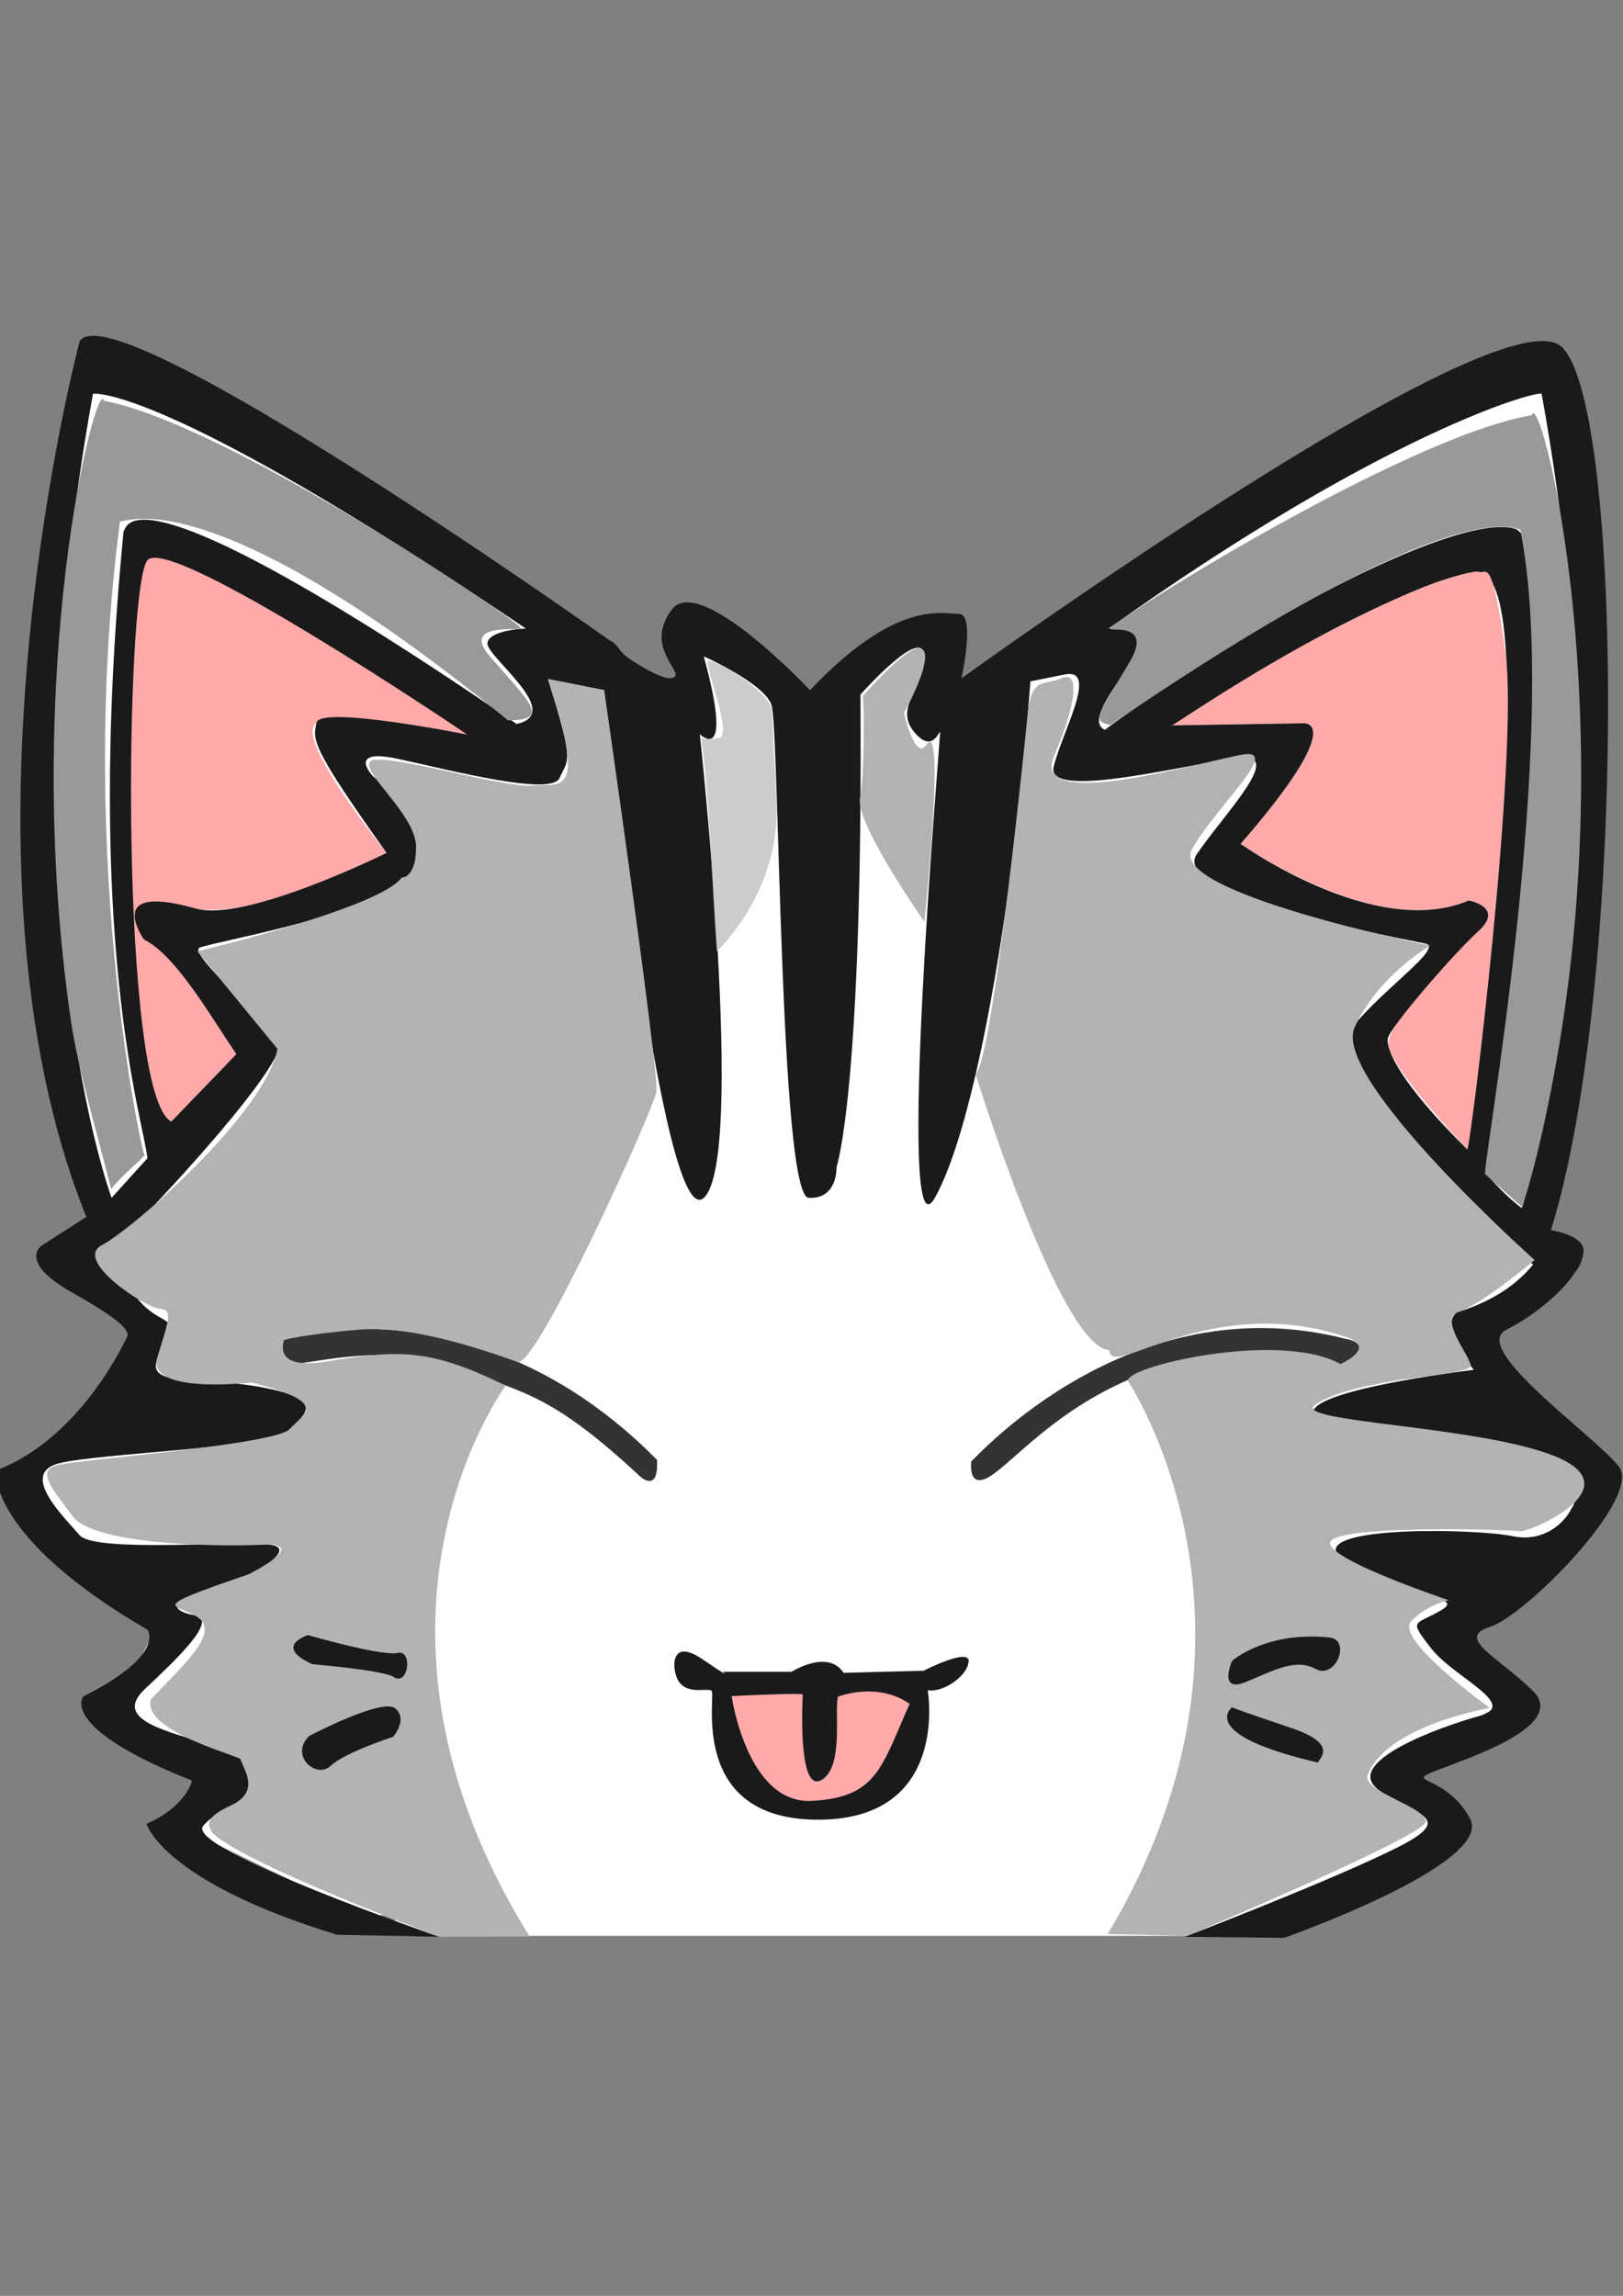 <?xml version="1.0" encoding="UTF-8" standalone="no"?>
<!-- Created with Inkscape (http://www.inkscape.org/) -->

<svg
   xmlns:dc="http://purl.org/dc/elements/1.1/"
   xmlns:cc="http://creativecommons.org/ns#"
   xmlns:rdf="http://www.w3.org/1999/02/22-rdf-syntax-ns#"
   xmlns:svg="http://www.w3.org/2000/svg"
   xmlns="http://www.w3.org/2000/svg"
   xmlns:sodipodi="http://sodipodi.sourceforge.net/DTD/sodipodi-0.dtd"
   xmlns:inkscape="http://www.inkscape.org/namespaces/inkscape"
   width="210mm"
   height="297mm"
   viewBox="0 0 210 297"
   version="1.1"
   id="svg8"
   sodipodi:docname="avatar.svg"
   inkscape:version="0.92.5 (2060ec1f9f, 2020-04-08)">
  <rect x="0" y="0" width="210" height="297" fill="#808080" stroke="none"/>
  <defs
     id="defs2" />
  <sodipodi:namedview
     id="base"
     pagecolor="#ffffff"
     bordercolor="#666666"
     borderopacity="1.0"
     inkscape:pageopacity="0.0"
     inkscape:pageshadow="2"
     inkscape:zoom="1.28"
     inkscape:cx="533.94691"
     inkscape:cy="374.2158"
     inkscape:document-units="px"
     inkscape:current-layer="svg8"
     showgrid="false"
     showborder="true"
     inkscape:snap-global="false"
     inkscape:window-width="1848"
     inkscape:window-height="1016"
     inkscape:window-x="72"
     inkscape:window-y="27"
     inkscape:window-maximized="1"
     inkscape:pagecheckerboard="false" />
  <g
     inkscape:groupmode="layer"
     id="layer3"
     inkscape:label="Layer 2" />
  <g
     id="g328">
    <path
       inkscape:connector-curvature="0"
       id="path294"
       d="m 192.288,150.859 6.77,6.098 -0.775,2.946 2.48,2.687 -7.751,8.888 -2.584,0.775 0.517,8.423 c 0,0 -14.108,3.049 -14.366,3.049 -0.258,0 -11.937,-0.413 -12.557,-0.878 -0.62,-0.465 -6.046,-5.116 -6.408,-6.976 -0.362,-1.86 -2.584,-13.022 -1.705,-15.451 0.878,-2.429 11.524,-9.043 13.384,-9.612 1.86,-0.568 12.247,-1.137 13.436,-1.137 1.189,0 9.56,1.189 9.56,1.189 z"
       style="fill:#ffffff;stroke:none;stroke-width:0.265px;stroke-linecap:butt;stroke-linejoin:miter;stroke-opacity:1" />
    <path
       inkscape:connector-curvature="0"
       id="path292"
       d="m 90.33,92.361 -0.723,-10.232 16.226,10.025 12.919,-10.542 3.927,4.031 -1.86,7.235 4.341,0.103 -1.55,22.531 -38.241,-0.517 -1.344,-22.738 z"
       style="fill:#ffffff;stroke:#000000;stroke-width:0.265px;stroke-linecap:butt;stroke-linejoin:miter;stroke-opacity:1" />
    <path
       inkscape:connector-curvature="0"
       id="path1518"
       d="m 13.049,190.858 7.704,20.139 -5.637,8.72 10.899,7.889 -2.631,8.72 23.489,11.419 116.317,0.415 24.053,-12.249 -7.704,-8.097 15.785,-7.682 -9.583,-9.966 20.858,-17.855 -13.154,-10.173 -21.798,-1.038 z"
       style="fill:#ffffff;stroke:none;stroke-width:1.011px;stroke-linecap:butt;stroke-linejoin:miter;stroke-opacity:1" />
    <path
       sodipodi:nodetypes="ccccccccccccccscccsccc"
       inkscape:connector-curvature="0"
       id="path1501-6"
       d="M 71.387,81.064 13.958,47.927 10.565,51.27 5.567,108.02 c 2.968,16.336 -1.603,32.671 9.323,49.007 l 3.729,17.503 -4.195,11.085 -8.857,3.5 c -4.678,3.501 -0.557,7.001 3.263,10.502 l 9.323,4.084 2.331,6.418 -4.661,8.751 c -1.276,2.577 2.407,10.745 6.992,6.418 1.865,1.167 9.323,4.084 11.653,1.167 2.331,-2.917 12.586,-20.42 12.586,-27.421 0,-7.001 17.11,-32.619 17.11,-32.619 0,0 -38.552,-0.052 -33.89,-4.136 4.661,-4.084 13.984,-5.834 22.375,-14.002 8.391,-8.168 14.916,-10.501 14.916,-18.669 0,-8.168 -0.466,-15.169 -0.466,-15.169 l 31.322,-1.437 C 114.037,89.34 80.752,91.522 71.387,81.064 Z"
       style="fill:#ffffff;stroke:none;stroke-width:0.944px;stroke-linecap:butt;stroke-linejoin:miter;stroke-opacity:1" />
    <path
       inkscape:connector-curvature="0"
       id="path1501"
       d="m 133.858,81.69 62.185,-35.234 5.846,5.872 3.72,54.612 -10.63,49.327 -4.252,17.617 4.783,11.157 10.098,3.523 -3.72,10.57 -10.63,4.111 -2.657,6.46 5.315,8.808 c 0,0 -5.846,5.285 -7.972,6.46 -2.126,1.174 -10.63,4.111 -13.287,1.174 -2.658,-2.936 -14.35,-20.553 -14.35,-27.6 0,-7.047 18.071,-18.204 18.071,-18.204 0,0 6.378,-14.681 1.063,-18.791 -5.315,-4.111 -15.945,-5.872 -25.512,-14.094 -9.567,-8.221 -17.008,-10.57 -17.008,-18.791 0,-8.221 0.532,-15.268 0.532,-15.268 l -3.189,-18.791 z"
       style="fill:#ffffff;stroke:none;stroke-width:1.011px;stroke-linecap:butt;stroke-linejoin:miter;stroke-opacity:1" />
    <rect
       y="95.165"
       x="51.134"
       height="155.268"
       width="111.14"
       id="rect1187"
       style="fill:#ffffff;stroke:none;stroke-width:0.77;stroke-opacity:1" />
    <path
       inkscape:connector-curvature="0"
       id="path830"
       d="m 125.68,189.035 c 0.515,-0.285 20.359,-22.968 48.363,-15.85 4.037,0.664 0.344,3.607 0.344,3.607 0,0 -14.088,-3.417 -25.255,0.475 -11.167,3.891 -17.009,10.82 -20.531,13.382 -3.522,2.563 -2.921,-1.614 -2.921,-1.614 z"
       style="fill:#333333;stroke:none;stroke-width:1.011px;stroke-linecap:butt;stroke-linejoin:miter;stroke-opacity:1" />
    <path
       inkscape:connector-curvature="0"
       id="path832"
       d="M 85.007,188.854 C 61.804,165.364 36.778,173.149 36.778,173.149 c 0,0 -1.579,3.624 1.944,3.221 3.523,-0.403 12.513,-2.55 20.774,0.671 8.261,3.221 11.784,3.221 23.325,13.959 0,0 2.43,2.282 2.187,-2.148 z"
       style="fill:#333333;stroke:none;stroke-width:1.011px;stroke-linecap:butt;stroke-linejoin:miter;stroke-opacity:1" />
    <path
       sodipodi:nodetypes="csccscccccssccscscsscsc"
       inkscape:connector-curvature="0"
       id="path860"
       d="m 78.176,89.283 c 0,0 7.388,70.614 12.885,65.678 5.498,-4.935 -0.515,-59.984 -0.515,-59.984 0,0 4.467,4.366 0.515,-10.061 0,0 7.731,3.417 8.762,6.264 1.031,2.847 1.031,63.59 4.811,63.78 3.78,0.19 3.608,-3.986 3.608,-3.986 0,0 3.436,-9.871 3.092,-61.122 0,0 7.903,-8.922 8.247,-5.125 0.344,3.796 -3.951,6.644 -1.374,9.871 2.577,3.227 3.436,-0.569 3.436,0.19 0,0.759 -5.841,69.285 -0.687,60.173 5.154,-9.111 10.136,-37.205 12.37,-66.817 0,0 0.687,-4.366 -8.934,-0.38 0,0 1.89,-8.352 -0.344,-8.352 -2.233,0 -8.075,-1.898 -19.242,9.871 0,0 -14.26,-15.186 -17.868,-10.44 -3.608,4.746 1.374,7.972 0.344,8.732 -0.64,0.472 -2.247,-0.134 -4.463,-1.486 -0.957,-0.584 -1.994,-1.139 -2.709,-2.138 -0.262,-0.366 -0.585,-0.831 -1.247,-1.121 0,0 -7.903,-2.658 -9.449,-0.759 -1.546,1.898 8.762,7.213 8.762,7.213 z"
       style="fill:#1a1a1a;stroke:none;stroke-width:1.011px;stroke-linecap:butt;stroke-linejoin:miter;stroke-opacity:1" />
    <path
       inkscape:connector-curvature="0"
       id="path862"
       d="m 151.708,93.839 c 0,0 30.238,-19.552 39.515,-19.741 9.277,-0.19 -1.374,74.6 -1.374,74.6 0,0 1.546,4.935 2.577,3.227 1.031,-1.708 10.652,-81.433 3.608,-83.521 -7.044,-2.088 -32.299,10.82 -53.088,26.006 z"
       style="fill:#1a1a1a;stroke:none;stroke-width:1.011px;stroke-linecap:butt;stroke-linejoin:miter;stroke-opacity:1" />
    <path
       sodipodi:nodetypes="ccccccc"
       inkscape:connector-curvature="0"
       id="path864"
       d="m 19.075,149.836 c -0.515,-4.935 -8.247,-28.094 -3.092,-81.054 0.515,-0.569 0.172,-9.871 50.854,24.867 0,0 -6.185,2.468 -6.872,1.329 -0.687,-1.139 -41.061,-26.955 -40.889,-21.829 0.172,5.125 -4.123,65.299 3.092,71.942 0.424,3.26 -0.636,4.808 -3.092,4.746 z"
       style="fill:#1a1a1a;stroke:none;stroke-width:1.011px;stroke-linecap:butt;stroke-linejoin:miter;stroke-opacity:1" />
    <path
       sodipodi:nodetypes="ccccccc"
       inkscape:connector-curvature="0"
       id="path866"
       d="m 14.436,154.962 c 0,0 -14.26,-38.534 -2.405,-104.022 0,0 8.762,-1.519 56.008,30.371 2.545,4.97 7.216,1.012 10.824,1.519 0,0 -63.911,-45.367 -68.55,-38.724 0,0 -17.822,67 0.859,113.323 1.514,0.059 2.748,-0.46 3.264,-2.468 z"
       style="fill:#1a1a1a;stroke:none;stroke-width:1.011px;stroke-linecap:butt;stroke-linejoin:miter;stroke-opacity:1" />
    <path
       sodipodi:nodetypes="ccccscc"
       inkscape:connector-curvature="0"
       id="path868"
       d="m 196.893,156.29 c 0,0 14.432,-40.052 2.577,-105.351 -0.859,-0.38 -20.617,5.125 -56.008,30.371 -6.195,2.904 -12.669,4.51 -19.07,6.454 0,0 69.581,-50.303 77.656,-42.9 8.075,7.403 8.418,82.952 -1.374,114.272 -1.493,-0.716 -2.956,-1.462 -3.78,-2.847 z"
       style="fill:#1a1a1a;stroke:none;stroke-width:1.011px;stroke-linecap:butt;stroke-linejoin:miter;stroke-opacity:1" />
    <path
       sodipodi:nodetypes="cccscccsc"
       inkscape:connector-curvature="0"
       id="path874"
       d="m 22.168,145.091 c 0,0 3.313,-2.008 8.415,-8.719 -0.972,-1.342 -7.289,-12.885 -12.148,-15.033 0,0 -2.187,-5.369 1.944,-4.564 4.13,0.805 9.962,3.49 29.642,-6.443 0,0 -12.877,-15.838 -8.747,-16.912 4.13,-1.074 19.195,1.611 19.195,1.611 0,0 -38.482,-26.039 -41.398,-22.549 -2.916,3.49 -3.616,69.247 3.098,72.609 z"
       style="fill:#ffaaaa;stroke:none;stroke-width:1.011px;stroke-linecap:butt;stroke-linejoin:miter;stroke-opacity:1" />
    <path
       sodipodi:nodetypes="cccccscssssssccccscccssccc"
       inkscape:connector-curvature="0"
       id="path908"
       d="m 22.168,145.091 -3.092,4.746 -4.639,5.125 -3.264,2.468 c 0,0 -2.53,4.257 -5.761,3.694 0,0 -1.701,1.879 0.68,3.57 2.381,1.691 3.572,0 6.293,-1.503 2.721,-1.503 25.001,-25.368 23.641,-28.187 -1.361,-2.819 -11.735,-11.651 -10.205,-12.402 1.531,-0.752 25.852,-4.886 28.063,-10.147 2.211,-5.262 -5.783,-12.214 -5.613,-12.026 0.17,0.188 -3.742,-3.758 3.231,-2.255 6.973,1.503 19.899,4.886 20.92,2.443 1.02,-2.443 2.041,-1.503 -1.531,-12.778 l 7.285,1.447 -10.136,-7.972 c 0,0 -4.632,0.137 -4.972,1.828 -0.34,1.691 10.138,9.129 3.769,10.511 l -6.369,1.382 c 0,0 -19,-3.812 -19.51,-1.557 -0.51,2.255 -0.753,3.087 9.063,16.859 0.003,-0.004 -18.216,9.045 -24.71,7.194 -6.304,-1.796 -9.694,-1.124 -6.899,3.708 0.236,0.408 0.347,0.326 0.529,0.474 3.945,2.17 8.196,9.545 11.643,14.663 l -8.415,8.719"
       style="fill:#1a1a1a;stroke:none;stroke-width:1.011px;stroke-linecap:butt;stroke-linejoin:miter;stroke-opacity:1" />
    <path
       sodipodi:nodetypes="cccsccssc"
       inkscape:connector-curvature="0"
       id="path932"
       d="m 168.686,93.568 c 0,0 5.613,-1.034 -8.164,15.597 0,0 17.773,12.496 29.508,7.329 -0.179,0.158 5.126,0.737 0.794,4.344 -4.621,3.849 -10.756,11.272 -11.169,13.977 -0.51,2.631 10.193,13.882 10.193,13.882 0.41,0.04 6.731,-51.452 4.944,-64.337 -1.781,-12.844 -2.494,-10 -3.393,-10.381 -1.024,-0.435 -14.661,3.216 -39.692,19.86"
       style="fill:#ffaaaa;stroke:none;stroke-width:1.011px;stroke-linecap:butt;stroke-linejoin:miter;stroke-opacity:1" />
    <path
       inkscape:connector-curvature="0"
       id="path958"
       d="m 143.462,81.311 c 0,0 6.601,-0.615 3.199,4.083 -3.402,4.698 -5.728,8.07 -3.714,9.015 2.014,0.945 8.762,-0.569 8.762,-0.569 l 16.978,-0.271 c 0,0 5.868,-0.564 -8.164,15.597 0,0 17.433,12.496 29.508,7.329 0,0 4.677,0.846 1.276,3.946 -3.402,3.101 -11.48,12.496 -11.735,13.906 -0.255,1.409 1.593,5.779 10.278,14.352 0,0 3.264,4.746 7.044,7.593 3.78,2.847 3.78,2.847 3.78,2.847 0,0 4.57,0.664 4.209,2.923 -0.361,2.259 -1.924,5.049 -6.254,1.727 -4.33,-3.322 -27.54,-25.911 -23.692,-30.827 3.848,-4.916 11.906,-10.364 9.501,-10.896 -2.405,-0.532 -33.313,-6.112 -29.585,-11.56 3.728,-5.448 11.305,-13.022 5.652,-12.49 -5.652,0.531 -25.255,5.714 -24.173,1.196 1.082,-4.518 5.893,-12.851 1.443,-11.959 -4.45,0.892 -4.45,0.892 -4.45,0.892 l -8.934,-0.38 z"
       style="fill:#1a1a1a;stroke:none;stroke-width:1.011px;stroke-linecap:butt;stroke-linejoin:miter;stroke-opacity:1" />
    <path
       sodipodi:nodetypes="cccccccccccccscsscscsccscc"
       inkscape:connector-curvature="0"
       id="path984"
       d="m 16.55,172.691 c 0,0 -5.773,13.287 -17.077,17.539 0,0 -1.203,8.504 19.603,20.596 0,0 2.526,3.189 -8.298,8.637 0,0 -3.367,3.986 14.071,10.896 0,0 -0.722,3.322 -5.893,5.581 0,0 2.044,7.441 24.654,14.35 l 13.229,0.266 c 0,0 -33.072,-11.427 -30.547,-14.351 2.526,-2.923 4.57,-1.196 6.374,-4.518 1.804,-3.322 -2.405,-4.916 -6.855,-6.378 -4.45,-1.462 -11.184,-2.923 -7.096,-6.777 4.089,-3.853 9.621,-9.035 6.494,-9.567 -3.127,-0.532 -3.367,-1.993 1.082,-2.923 4.45,-0.93 12.267,-5.315 9.14,-6.112 -3.127,-0.797 -23.091,1.063 -25.135,-1.329 -2.044,-2.392 -7.877,-7.973 -2.646,-9.301 5.231,-1.329 27.3,-1.993 29.525,-4.119 2.225,-2.126 5.231,-4.119 -3.307,-5.714 -8.539,-1.595 -15.875,0.332 -13.109,-4.518 2.766,-4.85 0.657,-3.262 -2.285,-6.179 -1.978,-1.961 -8.255,-11.751 -7.302,-11.342 l -5.761,3.694 c 0,0 -3.231,2.067 3.954,6.107 7.186,4.04 6.97,4.908 7.184,5.461 z"
       style="fill:#1a1a1a;stroke:none;stroke-width:1.011px;stroke-linecap:butt;stroke-linejoin:miter;stroke-opacity:1" />
    <path
       inkscape:connector-curvature="0"
       id="path986"
       d="m 188.526,169.768 c 0,0 -2.646,1.329 2.165,7.441 0,0 -26.698,3.189 -19.603,6.777 7.096,3.588 32.832,2.392 33.193,6.91 0.361,4.518 -3.488,8.903 -8.539,7.84 -5.051,-1.063 -28.863,-1.462 -21.527,3.455 7.336,4.916 15.634,4.119 12.267,6.112 -3.367,1.993 -4.329,1.063 -1.323,4.916 3.007,3.853 11.545,7.308 6.254,8.77 -5.292,1.462 -17.198,5.847 -13.349,9.301 3.848,3.455 11.064,3.455 3.007,7.574 -8.058,4.119 -27.781,11.693 -27.781,11.693 l 12.868,0.133 c 0,0 27.179,-9.567 24.053,-15.413 -3.127,-5.847 -8.779,-4.518 -4.329,-6.245 4.45,-1.727 17.077,-5.847 12.387,-10.364 -4.69,-4.518 -9.982,-6.777 -5.412,-8.238 4.57,-1.462 19.723,-16.742 16.596,-20.729 -3.127,-3.986 -19.362,-15.281 -14.552,-17.672 4.811,-2.392 9.621,-7.175 9.26,-8.77 -0.361,-1.594 -3.488,-4.119 -3.488,-4.119 0,0 -1.323,7.308 -12.147,10.63 z"
       style="fill:#1a1a1a;stroke:none;stroke-width:1.011px;stroke-linecap:butt;stroke-linejoin:miter;stroke-opacity:1" />
    <path
       sodipodi:nodetypes="ccccccscscsssscscsssscccsscc"
       inkscape:connector-curvature="0"
       id="path1091"
       d="m 145.953,178.667 c 0,0 21.234,31.679 -2.631,71.542 l 10.335,0.208 c 0,0 30.63,-12.872 30.817,-14.741 0.188,-1.869 -8.268,-3.945 -7.516,-6.021 0.752,-2.076 3.758,-6.229 15.785,-8.72 0,0 -12.402,-8.928 -10.147,-11.211 2.255,-2.284 4.886,-2.699 4.886,-2.699 0,0 -18.039,-6.021 -15.033,-7.889 3.007,-1.869 23.301,-1.246 24.241,-1.038 0.94,0.208 14.469,-5.398 4.886,-9.55 -9.583,-4.152 -34.878,-4.522 -31.381,-6.851 5.305,-3.533 20.116,-3.711 20.107,-4.983 -0.011,-1.246 -4.322,-6.229 -1.503,-7.059 2.819,-0.83 9.771,-6.644 9.771,-6.644 0,0 -26.308,-23.461 -23.301,-30.104 3.007,-6.644 9.771,-10.588 9.771,-10.588 0,0 -34.012,-6.851 -30.817,-12.457 3.194,-5.606 11.65,-13.08 6.577,-12.249 -5.074,0.83 -27.623,7.682 -24.428,0.208 3.194,-7.474 3.176,-11.111 0.921,-10.073 -2.255,1.038 -3.739,-0.308 -4.303,4.467 0,0 -4.51,45.261 -6.765,46.714 0,0 10.908,35.32 17.297,35.735 0.125,3.98 13.02,-7.682 30.74,-1.671 3.982,1.351 -0.822,3.464 -0.822,3.464 -7.93,-4.385 -28.101,0.364 -27.485,2.213 z"
       style="fill:#b3b3b3;stroke:none;stroke-width:1.011px;stroke-linecap:butt;stroke-linejoin:miter;stroke-opacity:1" />
    <path
       inkscape:connector-curvature="0"
       id="path988"
       d="m 159.416,214.866 c 0,0 4.422,-3.946 12.756,-3.007 2.636,0.47 0.595,5.45 -1.956,4.04 -2.551,-1.409 -5.357,0.188 -9.014,1.691 -3.657,1.503 -1.786,-2.725 -1.786,-2.725 z"
       style="fill:#1a1a1a;stroke:none;stroke-width:1.011px;stroke-linecap:butt;stroke-linejoin:miter;stroke-opacity:1" />
    <path
       inkscape:connector-curvature="0"
       id="path990"
       d="m 159.416,220.879 c 0,0 -4.677,3.476 11.14,7.141 0,-0.47 2.891,-2.349 -3.572,-4.51 -6.463,-2.161 -7.568,-2.631 -7.568,-2.631 z"
       style="fill:#1a1a1a;stroke:none;stroke-width:1.011px;stroke-linecap:butt;stroke-linejoin:miter;stroke-opacity:1" />
    <path
       sodipodi:nodetypes="ccccssccccscscscscccsccccccsssc"
       inkscape:connector-curvature="0"
       id="path1053"
       d="m 65.433,179.257 c 0,0 -22.462,30.211 3.101,71.273 l -11.696,0.024 c 0,0 -26.136,-9.757 -29.458,-13.574 -0.133,-0.587 -1.448,-1.614 2.405,-3.376 3.853,-1.762 1.928,-4.328 1.329,-6.019 -0.156,-0.44 -12.906,-3.67 -11.56,-7.781 3.853,-4.111 8.77,-8.368 6.245,-10.423 -2.525,-2.055 -7.84,-0.881 6.378,-5.725 0,0 8.238,-4.111 1.727,-3.817 -6.511,0.294 -21.782,-0.096 -24.439,-3.62 -2.657,-3.523 -4.793,-5.923 -2.135,-6.657 2.657,-0.734 28.302,-2.643 30.162,-4.698 1.86,-2.055 5.315,-3.377 -4.916,-6.019 0,0 -13.686,1.615 -12.224,-3.23 1.462,-4.845 2.126,-6.166 0.266,-6.313 -1.86,-0.147 -11.173,-6.272 -7.441,-8.221 4.038,-2.109 21.187,-17.166 22.721,-25.398 L 25.533,123.059 c 0,0 23.651,-5.579 26.442,-9.542 0,0 1.86,0.147 1.86,-3.964 0,-4.111 -7.042,-9.542 -5.979,-11.011 1.063,-1.468 17.672,3.523 20.994,3.083 3.322,-0.44 7.404,2.226 2.041,-13.788 l 7.285,1.447 c 0,0 7.15,49.63 6.752,51.979 -0.399,2.349 -15.413,35.527 -17.938,34.94 -8.172,-2.95 -15.109,-4.578 -20.205,-4.21 -4.64,0.335 -10.007,1.156 -10.073,1.427 -0.642,2.623 1.441,3.399 5.906,2.664 8.907,-1.467 13.004,-1.667 22.815,3.173 z"
       style="fill:#b3b3b3;stroke:none;stroke-width:1.011px;stroke-linecap:butt;stroke-linejoin:miter;stroke-opacity:1" />
    <path
       inkscape:connector-curvature="0"
       id="path992"
       d="m 39.979,224.591 c 0,0 9.524,-5.027 11.183,-3.57 1.658,1.456 -0.298,3.664 -0.298,3.664 0,0 -6.25,2.02 -8.079,3.758 -1.828,1.738 -5.357,-1.268 -2.806,-3.852 z"
       style="fill:#1a1a1a;stroke:none;stroke-width:1.011px;stroke-linecap:butt;stroke-linejoin:miter;stroke-opacity:1" />
    <path
       inkscape:connector-curvature="0"
       id="path994"
       d="m 50.779,216.839 c 2.083,1.597 2.679,-3.476 0.68,-3.007 -1.998,0.47 -11.608,-2.302 -11.608,-2.302 0,0 -4.592,1.409 0.553,3.758 0,0 8.376,0.705 10.375,1.55 z"
       style="fill:#1a1a1a;stroke:none;stroke-width:1.011px;stroke-linecap:butt;stroke-linejoin:miter;stroke-opacity:1" />
    <path
       inkscape:connector-curvature="0"
       id="path1008"
       d="m 93.518,216.274 h 8.899 c 0,0 4.69,-2.99 6.735,0.133 l 10.343,-0.266 c 0,0 5.953,-3.056 5.833,-1.196 -0.12,1.86 -3.307,4.053 -5.292,3.72 0,0 2.946,16.676 -14.071,16.742 -17.017,0.066 -13.289,-16.144 -13.89,-16.676 -0.601,-0.531 -4.45,1.129 -4.81,-3.056 0,0 -0.421,-3.787 3.668,-0.997 4.089,2.79 2.586,1.595 2.586,1.595 z"
       style="fill:#1a1a1a;stroke:none;stroke-width:1.011px;stroke-linecap:butt;stroke-linejoin:miter;stroke-opacity:1" />
    <path
       inkscape:connector-curvature="0"
       id="path996"
       d="m 108.437,219.485 c -0.541,1.661 0.842,9.235 -2.225,10.829 -3.067,1.594 -2.345,-10.829 -2.345,-11.095 0,-0.266 -9.2,0.199 -9.2,0.199 0,0 1.984,14.018 10.403,13.553 8.418,-0.465 8.96,-4.318 12.628,-12.557 -4.209,-2.923 -9.26,-0.93 -9.26,-0.93 z"
       style="fill:#ffaaaa;stroke:none;stroke-width:1.011px;stroke-linecap:butt;stroke-linejoin:miter;stroke-opacity:1" />
    <path
       inkscape:connector-curvature="0"
       id="path1039"
       d="m 142.946,94.409 9.139,-0.86 c 0,0 -5.428,3.333 -9.139,0.86 z"
       style="fill:#1a1a1a;stroke:none;stroke-width:0.44px;stroke-linecap:butt;stroke-linejoin:miter;stroke-opacity:1" />
    <path
       sodipodi:nodetypes="ccccccsc"
       inkscape:connector-curvature="0"
       id="path1065"
       d="m 143.698,81.323 c -0.601,-0.498 37.741,-24.73 54.494,-27.613 1.222,-4.312 14.483,48.699 -1.219,102.471 l -4.794,-4.269 c -0.69,0.401 9.944,-56.703 4.51,-83.462 -0.27,0.493 -6.507,-6.388 -52.991,25.329 -2.631,-0.415 -1.463,-1.489 2.443,-8.097 3.183,-5.385 -2.864,-3.895 -2.443,-4.36 z"
       style="fill:#999999;stroke:none;stroke-width:1.011px;stroke-linecap:butt;stroke-linejoin:miter;stroke-opacity:1" />
    <path
       sodipodi:nodetypes="csccsccc"
       inkscape:connector-curvature="0"
       id="path1179"
       d="m 92.767,123.059 c 0,0 8.293,-7.652 7.707,-19.379 L 99.876,91.715 c -0.489,-1.835 -5.167,-5.484 -8.25,-6.272 -0.606,0.446 3.267,9.722 1.407,10.015 -1.86,0.294 -2.309,-0.02 -2.309,-0.02 0.998,6.482 1.359,18.183 2.043,27.618 z"
       style="fill:#cccccc;stroke:none;stroke-width:1.011px;stroke-linecap:butt;stroke-linejoin:miter;stroke-opacity:1" />
    <path
       sodipodi:nodetypes="cccsccc"
       inkscape:connector-curvature="0"
       id="path1181"
       d="m 111.621,90.086 c 0,0 5.861,-6.786 7.456,-6.198 2.181,0.479 -2.035,8.324 -2.126,8.341 0,0 1.451,6.352 2.923,4.111 2.514,-3.827 -0.266,22.902 -0.266,22.902 0,0 -8.629,-12.298 -8.363,-15.821 0.679,-3.341 0.571,-13.248 0.376,-13.334 z"
       style="fill:#b3b3b3;stroke:none;stroke-width:1.011px;stroke-linecap:butt;stroke-linejoin:miter;stroke-opacity:1" />
    <path
       sodipodi:nodetypes="ccsccccsc"
       inkscape:connector-curvature="0"
       id="path1065-3"
       d="M 67.328,81.256 C 67.898,80.749 29.315,54.78 13.444,51.848 12.625,48.137 2.563,86.742 9.194,132.177 c 0.908,6.223 3.596,15.203 5.185,21.642 1.774,-2.194 4.123,-3.877 4.363,-4.508 0.599,4.348 -9.201,-36.679 -3.21,-81.883 0.256,0.501 10.682,-6.497 50.202,25.763 5.381,-0.062 3.189,-1.954 -2.314,-8.236 -4.036,-4.606 4.307,-3.228 3.909,-3.701 z"
       style="fill:#999999;stroke:none;stroke-width:0.993px;stroke-linecap:butt;stroke-linejoin:miter;stroke-opacity:1" />
  </g>
</svg>
